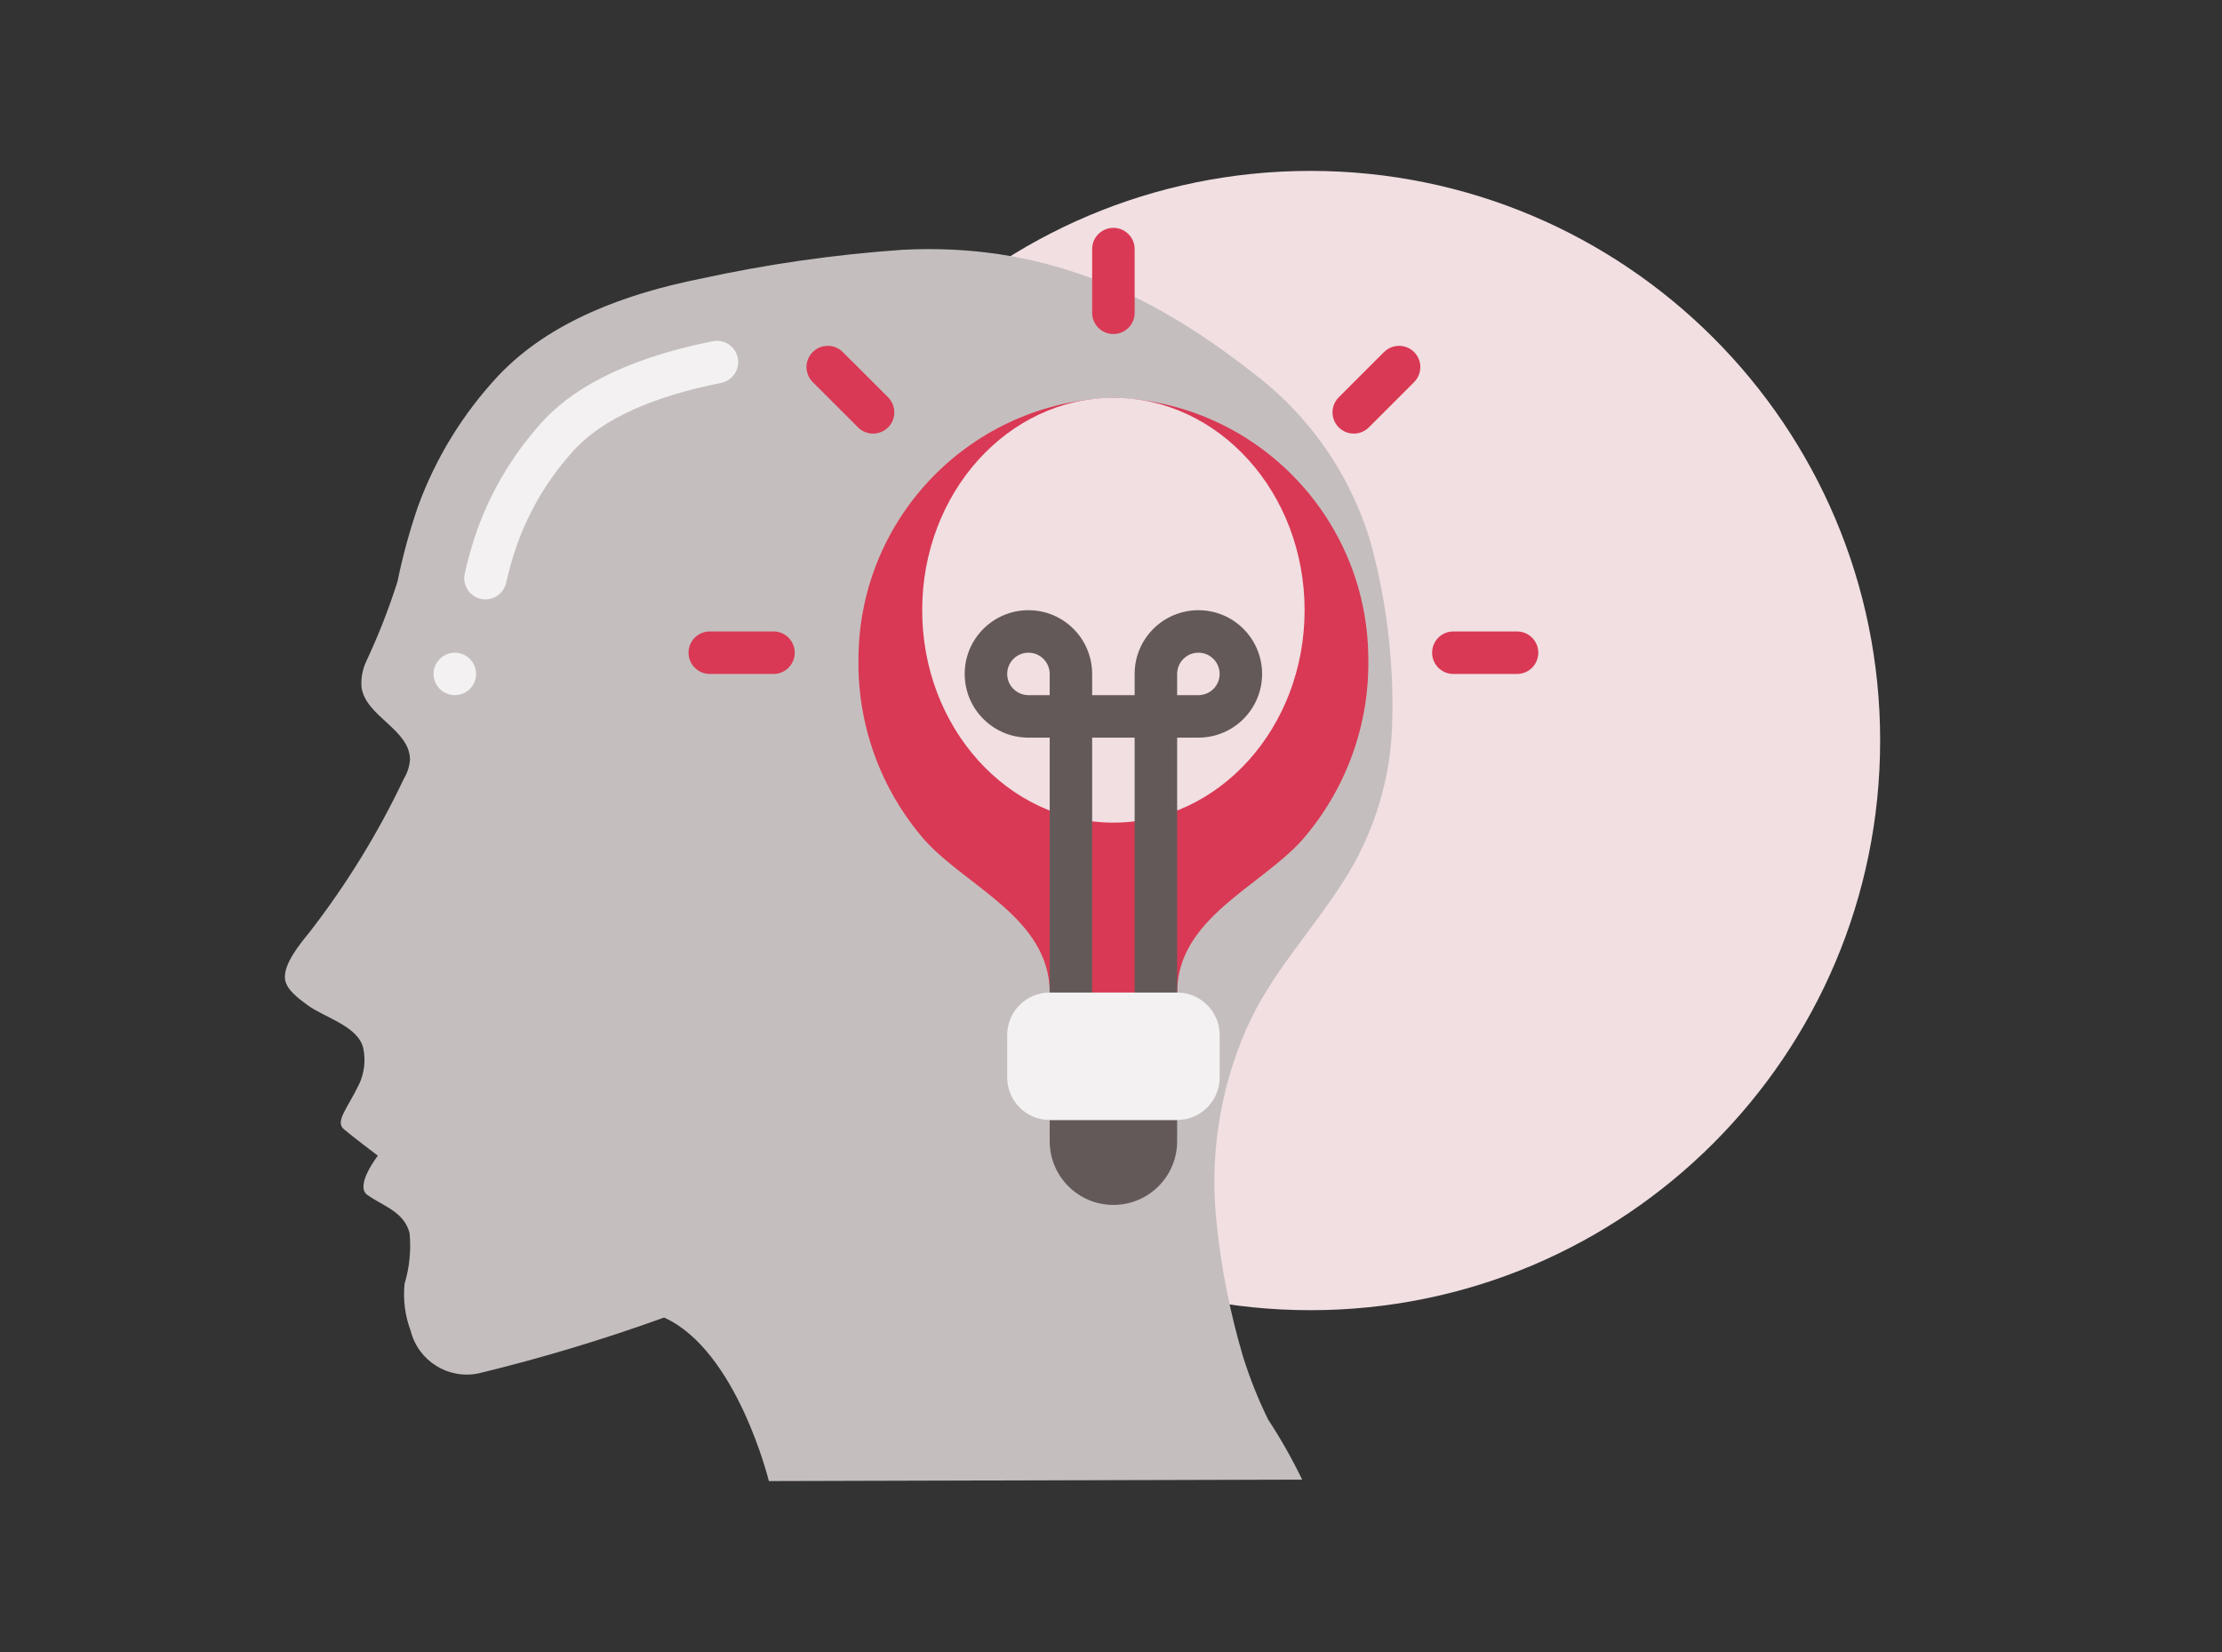 <svg width="39" height="29" viewBox="0 0 39 29" fill="none" xmlns="http://www.w3.org/2000/svg">
<rect x="0" y="0" width="39" height="29" fill="#333333" stroke="none"/>
<path d="M33 13C33 18.523 28.523 23 23 23C17.477 23 13 18.523 13 13C13 7.477 17.477 3 23 3C28.523 3 33 7.477 33 13Z" fill="#F1DFE2"/>
<g clip-path="url(#clip0)">
<path d="M11.656 23.129C12.935 23.707 13.495 26 13.495 26L22.855 25.974C22.679 25.61 22.48 25.258 22.258 24.92C22.081 24.559 21.932 24.184 21.813 23.8C21.594 23.058 21.442 22.299 21.36 21.53C21.221 20.349 21.399 19.152 21.876 18.062C22.296 17.104 23.026 16.345 23.582 15.467C24.133 14.61 24.43 13.615 24.438 12.596C24.458 11.564 24.332 10.534 24.061 9.538C23.708 8.332 22.97 7.273 21.961 6.524C20.114 5.074 18.227 4.263 15.839 4.385C14.644 4.468 13.457 4.639 12.286 4.895C11.012 5.151 9.662 5.628 8.748 6.594C8.124 7.261 7.642 8.047 7.331 8.906C7.185 9.333 7.067 9.769 6.976 10.211C6.823 10.692 6.639 11.162 6.424 11.619C6.361 11.758 6.334 11.911 6.345 12.063C6.417 12.579 7.19 12.8 7.196 13.333C7.188 13.45 7.152 13.565 7.091 13.665C6.637 14.624 6.08 15.53 5.43 16.368C5.277 16.556 4.965 16.927 5.003 17.194C5.031 17.383 5.258 17.54 5.397 17.644C5.696 17.865 6.303 18.017 6.379 18.416C6.418 18.62 6.394 18.831 6.309 19.02C6.102 19.455 5.874 19.687 6.036 19.823C6.198 19.96 6.632 20.288 6.632 20.288C6.632 20.288 6.22 20.815 6.448 20.977C6.732 21.178 7.093 21.271 7.189 21.648C7.217 21.947 7.188 22.248 7.101 22.535C7.072 22.816 7.109 23.101 7.209 23.365C7.343 23.894 7.871 24.222 8.405 24.108C9.506 23.841 10.591 23.514 11.656 23.129Z" fill="#C5BEBE"/>
<path fill-rule="evenodd" clip-rule="evenodd" d="M20.661 17.424C20.661 16.123 22.123 15.563 22.852 14.749C23.626 13.862 24.041 12.719 24.016 11.542C23.996 9.066 22.018 7.05 19.542 6.983C17.066 7.05 15.088 9.065 15.068 11.542C15.043 12.719 15.457 13.862 16.231 14.749C16.962 15.563 18.424 16.123 18.424 17.424H20.661Z" fill="#D93954"/>
<path d="M8.441 10.513C8.342 10.492 8.257 10.431 8.204 10.346C8.151 10.26 8.134 10.157 8.159 10.059C8.217 9.8 8.291 9.545 8.379 9.294C8.638 8.577 9.04 7.919 9.56 7.36C10.165 6.722 11.159 6.26 12.512 5.99C12.714 5.95 12.91 6.082 12.95 6.284C12.99 6.486 12.859 6.682 12.657 6.722C11.459 6.96 10.599 7.348 10.102 7.873C9.651 8.357 9.303 8.928 9.079 9.551C9 9.775 8.935 10.003 8.883 10.235C8.836 10.433 8.639 10.557 8.441 10.513Z" fill="#F3F1F1"/>
<path d="M7.983 12.203C8.189 12.203 8.356 12.037 8.356 11.831C8.356 11.625 8.189 11.458 7.983 11.458C7.777 11.458 7.61 11.625 7.61 11.831C7.61 12.037 7.777 12.203 7.983 12.203Z" fill="#F3F1F1"/>
<path d="M18.424 19.661H20.661V20.034C20.661 20.652 20.16 21.152 19.543 21.152C18.925 21.152 18.424 20.652 18.424 20.034V19.661Z" fill="#645959"/>
<path d="M26.627 11.831H25.508C25.302 11.831 25.136 11.664 25.136 11.458C25.136 11.252 25.302 11.085 25.508 11.085H26.627C26.833 11.085 27 11.252 27 11.458C27 11.664 26.833 11.831 26.627 11.831Z" fill="#D93954"/>
<path d="M23.761 7.612C23.61 7.612 23.474 7.521 23.416 7.382C23.358 7.242 23.39 7.082 23.497 6.975L24.288 6.184C24.382 6.087 24.521 6.049 24.651 6.083C24.782 6.117 24.883 6.219 24.917 6.349C24.952 6.479 24.913 6.618 24.816 6.712L24.025 7.503C23.955 7.573 23.86 7.612 23.761 7.612Z" fill="#D93954"/>
<path d="M19.542 5.864C19.336 5.864 19.169 5.697 19.169 5.492V4.373C19.169 4.167 19.336 4 19.542 4C19.748 4 19.915 4.167 19.915 4.373V5.492C19.915 5.697 19.748 5.864 19.542 5.864Z" fill="#D93954"/>
<path d="M15.324 7.612C15.225 7.612 15.13 7.573 15.06 7.503L14.269 6.712C14.172 6.618 14.133 6.479 14.167 6.349C14.202 6.219 14.303 6.117 14.434 6.083C14.564 6.049 14.703 6.087 14.796 6.184L15.588 6.975C15.694 7.082 15.727 7.242 15.669 7.382C15.611 7.521 15.475 7.612 15.324 7.612Z" fill="#D93954"/>
<path d="M13.576 11.831H12.458C12.252 11.831 12.085 11.664 12.085 11.458C12.085 11.252 12.252 11.085 12.458 11.085H13.576C13.782 11.085 13.949 11.252 13.949 11.458C13.949 11.664 13.782 11.831 13.576 11.831Z" fill="#D93954"/>
<path d="M19.542 14.441C21.396 14.441 22.898 12.771 22.898 10.712C22.898 8.653 21.396 6.983 19.542 6.983C17.689 6.983 16.186 8.653 16.186 10.712C16.186 12.771 17.689 14.441 19.542 14.441Z" fill="#F1DFE2"/>
<path d="M20.288 17.797C20.082 17.797 19.915 17.63 19.915 17.424V12.949H19.169V17.424C19.169 17.63 19.003 17.797 18.797 17.797C18.591 17.797 18.424 17.63 18.424 17.424V12.949H18.051C17.433 12.949 16.932 12.448 16.932 11.831C16.932 11.213 17.433 10.712 18.051 10.712C18.669 10.712 19.169 11.213 19.169 11.831V12.203H19.915V11.831C19.915 11.213 20.416 10.712 21.034 10.712C21.652 10.712 22.152 11.213 22.152 11.831C22.152 12.448 21.652 12.949 21.034 12.949H20.661V17.424C20.661 17.63 20.494 17.797 20.288 17.797ZM20.661 12.203H21.034C21.24 12.203 21.407 12.036 21.407 11.831C21.407 11.625 21.24 11.458 21.034 11.458C20.828 11.458 20.661 11.625 20.661 11.831V12.203ZM18.051 11.458C17.845 11.458 17.678 11.625 17.678 11.831C17.678 12.036 17.845 12.203 18.051 12.203H18.424V11.831C18.424 11.625 18.257 11.458 18.051 11.458Z" fill="#645959"/>
<path d="M20.661 17.424H18.424C18.012 17.424 17.678 17.758 17.678 18.169V18.915C17.678 19.327 18.012 19.661 18.424 19.661H20.661C21.073 19.661 21.407 19.327 21.407 18.915V18.169C21.407 17.758 21.073 17.424 20.661 17.424Z" fill="#F3F1F1"/>
</g>
<defs>
<clipPath id="clip0">
<rect width="22" height="22" fill="white" transform="translate(5 4)"/>
</clipPath>
</defs>
</svg>
